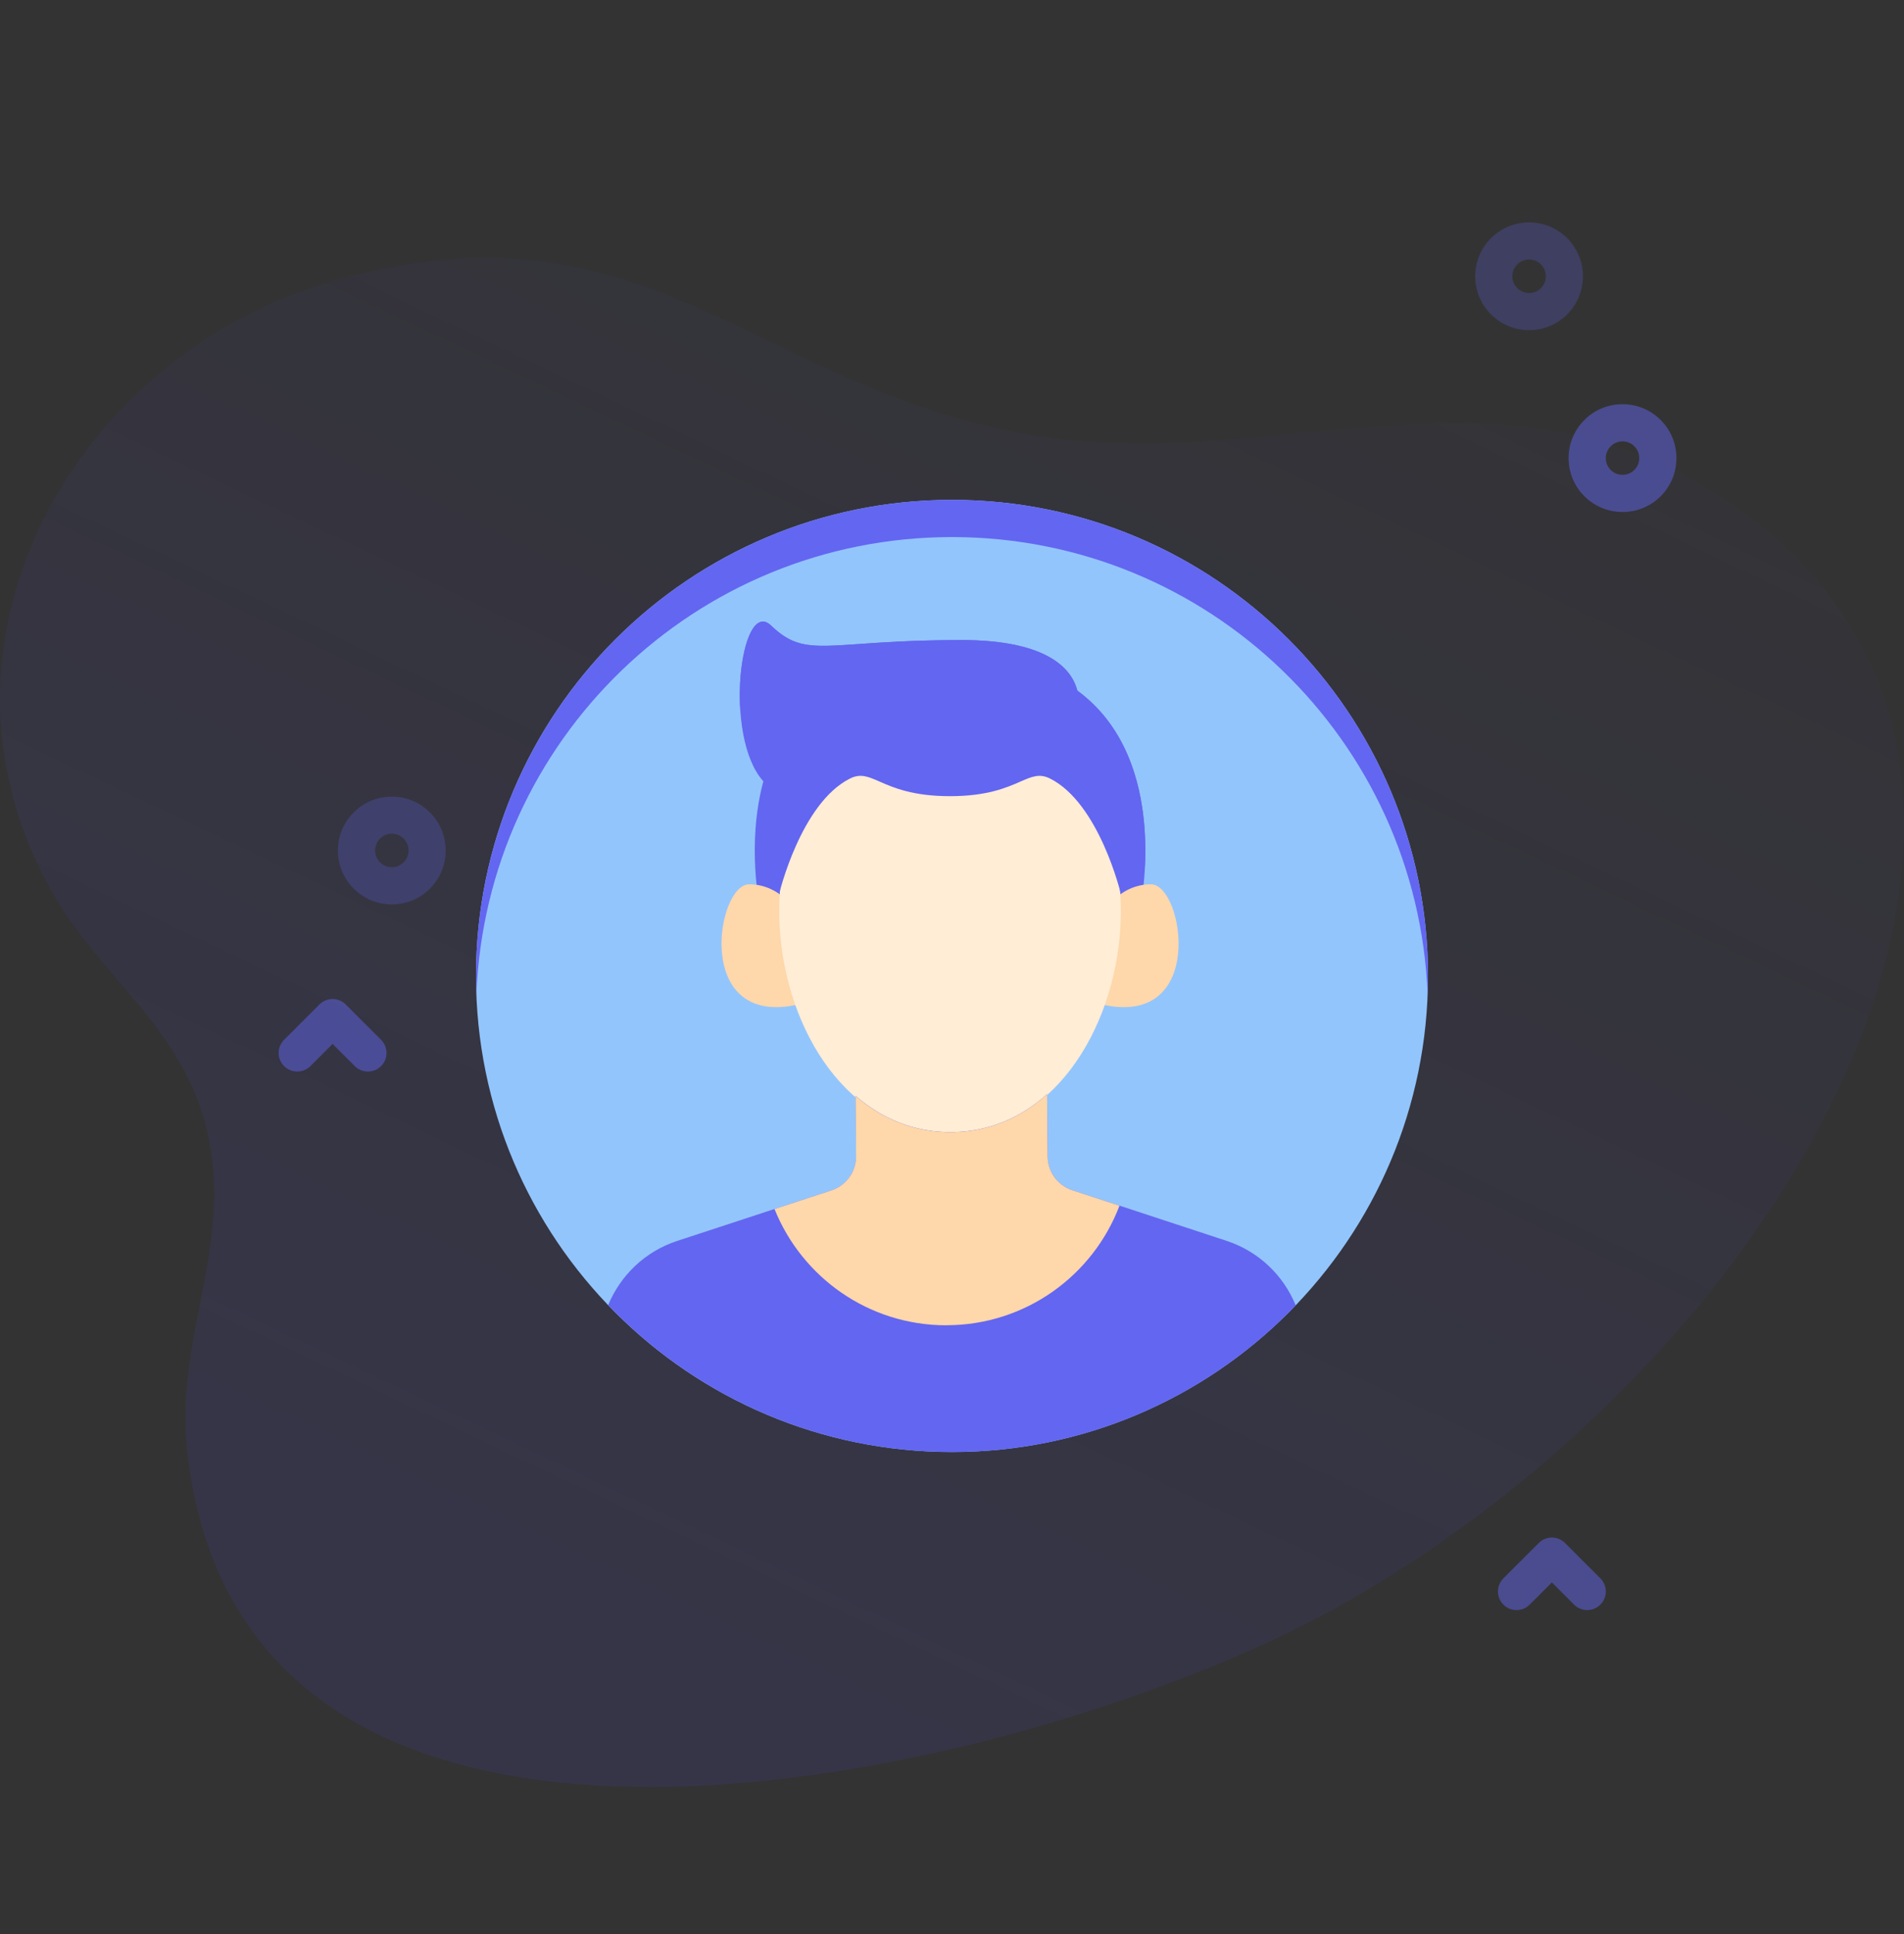 <svg fill="none" height="65" viewBox="0 0 64 65" width="64" xmlns="http://www.w3.org/2000/svg" xmlns:xlink="http://www.w3.org/1999/xlink"><rect x="0" y="0" width="64" height="65" fill="#333333" stroke="none"/><linearGradient id="a" gradientUnits="userSpaceOnUse" x1="43.841" x2="70.198" y1="69.201" y2="13.721"><stop offset="0" stop-color="#4f46e5"/><stop offset="1" stop-color="#4f46e5" stop-opacity=".1"/></linearGradient><clipPath id="b"><path d="m0 .8h64v64h-64z"/></clipPath><g clip-path="url(#b)"><path d="m58.934 17.464c-8.177-6.287-16.108-1.163-24.955-2.975-8.911-1.825-12.461-7.9-22.61-5.096-8.99 2.484-14.445 12.444-9.503 20.782 1.408 2.376 3.808 4.169 4.788 6.827 1.582 4.289-.826 7.582-.356 11.796 1.952 17.513 28.697 10.729 38.538 5.281 15.434-8.545 25.875-27.562 14.098-36.617z" fill="url(#a)" fill-opacity=".12"/><g fill="#6366f1"><path d="m51.398 11.097c-.464 0-.928-.177-1.282-.53-.707-.707-.707-1.856 0-2.563s1.857-.707 2.563 0c.707.707.707 1.857 0 2.563-.353.353-.817.53-1.282.53zm0-2.374c-.144 0-.288.055-.398.165-.219.219-.219.576 0 .795.219.219.576.219.795 0 .219-.219.219-.576 0-.795-.11-.11-.254-.165-.398-.165z" opacity=".24"/><path d="m54.539 17.208c-.464 0-.928-.177-1.282-.53-.342-.342-.531-.797-.531-1.282s.189-.939.531-1.282c.707-.707 1.856-.707 2.563 0 .342.342.531.797.531 1.282 0 .484-.189.939-.531 1.282-.353.353-.817.53-1.281.53zm0-2.374c-.144 0-.288.055-.398.165-.106.106-.165.247-.165.398 0 .15.059.291.165.398.219.219.576.219.795 0 .106-.106.165-.247.165-.398 0-.15-.059-.291-.165-.398-.11-.11-.254-.165-.398-.165z" opacity=".48"/><path d="m13.171 30.395c-.464 0-.928-.177-1.282-.53-.707-.707-.707-1.857 0-2.563.707-.707 1.857-.707 2.563 0 .707.707.707 1.857 0 2.563-.353.353-.818.53-1.282.53zm0-2.374c-.144 0-.288.055-.398.165-.219.219-.219.576 0 .795.219.219.576.219.795 0 .219-.219.219-.576 0-.795-.11-.11-.254-.165-.398-.165z" opacity=".24"/><path d="m12.367 36.013c-.16 0-.32-.061-.442-.183l-.746-.746-.746.746c-.244.244-.64.244-.884 0-.244-.244-.244-.64 0-.884l1.188-1.188c.244-.244.64-.244.884 0l1.188 1.188c.244.244.244.64 0 .884-.122.122-.282.183-.442.183z" opacity=".48"/><path d="m53.352 54.112c-.16 0-.32-.061-.442-.183l-.746-.746-.746.746c-.244.244-.64.244-.884 0-.244-.244-.244-.64 0-.884l1.188-1.188c.244-.244.64-.244.884 0l1.188 1.188c.244.244.244.64 0 .884-.122.122-.282.183-.442.183z" opacity=".48"/></g><path d="m48 32.8c0 8.837-7.164 16-16 16-8.837 0-16-7.163-16-16 0-8.837 7.163-16 16-16 8.836 0 16 7.163 16 16z" fill="#93c5fd"/><path d="m36.215 23.211c-.182-.703-.958-1.7-3.898-1.7-4.543 0-5.19.673-6.399-.489-1.02-.98-1.619 3.737-.259 5.236-.574 2.122-.115 4.247-.115 4.247h12.782c-0 0 1.073-4.965-2.111-7.294z" fill="#6366f1"/><path d="m26.834 30.729s-.551-1.009-1.653-1.009c-1.102 0-1.883 4.845 1.653 4.038z" fill="#fed7aa"/><path d="m37.035 30.729s.551-1.009 1.653-1.009c1.102 0 1.883 4.845-1.653 4.038z" fill="#fed7aa"/><path d="m31.934 24.236c-8.443 0-6.829 13.848 0 13.848 6.829 0 8.443-13.848 0-13.848z" fill="#ffedd5"/><g fill="#6366f1"><path d="m28.892 22.778c-1.618.113-2.173.151-2.977-.621-.523-.503-.934.494-1.029 1.785-.13-1.747.358-3.564 1.029-2.92.804.773 1.36.734 2.978.621.815-.057 1.9-.132 3.421-.132 2.941 0 3.717.997 3.898 1.7 2.133 1.56 2.355 4.303 2.269 5.944-.087-1.586-.576-3.571-2.269-4.809-.182-.703-.958-1.7-3.898-1.7-1.522 0-2.607.075-3.422.132z"/><path d="m26.19 30.041c0-7.369 5.743-6.559 5.743-6.559s5.743-.81 5.743 6.559c0 0-.723-3.046-2.382-3.876-.354-.177-.606-.067-.997.104-.461.202-1.117.489-2.364.489-1.248 0-1.903-.287-2.364-.489-.391-.171-.642-.281-.997-.104-1.659.831-2.382 3.876-2.382 3.876z"/><path d="m43.552 43.869c-.41-1.006-1.244-1.812-2.321-2.166l-5.188-1.705c-.489-.161-.822-.616-.827-1.131l-.018-2.095c-.867.781-1.947 1.265-3.209 1.276-1.262.011-2.35-.454-3.231-1.219l.018 2.022c.005.523-.33.989-.827 1.153l-5.186 1.701c-1.075.352-1.907 1.155-2.32 2.157 2.913 3.042 7.014 4.938 11.559 4.938 4.54 0 8.639-1.892 11.552-4.93z"/></g><path d="m31.81 44.539c2.66 0 4.93-1.67 5.82-4.018l-1.588-.522c-.489-.161-.822-.616-.826-1.131l-.019-2.095c-.867.781-1.947 1.265-3.209 1.276-1.262.011-2.35-.454-3.231-1.219l.018 2.022c.005.523-.33.989-.827 1.153l-1.914.628c.919 2.29 3.158 3.908 5.776 3.908z" fill="#fed7aa"/><path d="m32 18.05c8.627 0 15.658 6.828 15.987 15.375.008-.207.013-.415.013-.625 0-8.836-7.164-16-16-16-8.837 0-16 7.164-16 16 0 .209.005.417.013.625.328-8.547 7.36-15.375 15.987-15.375z" fill="#6366f1"/></g></svg>